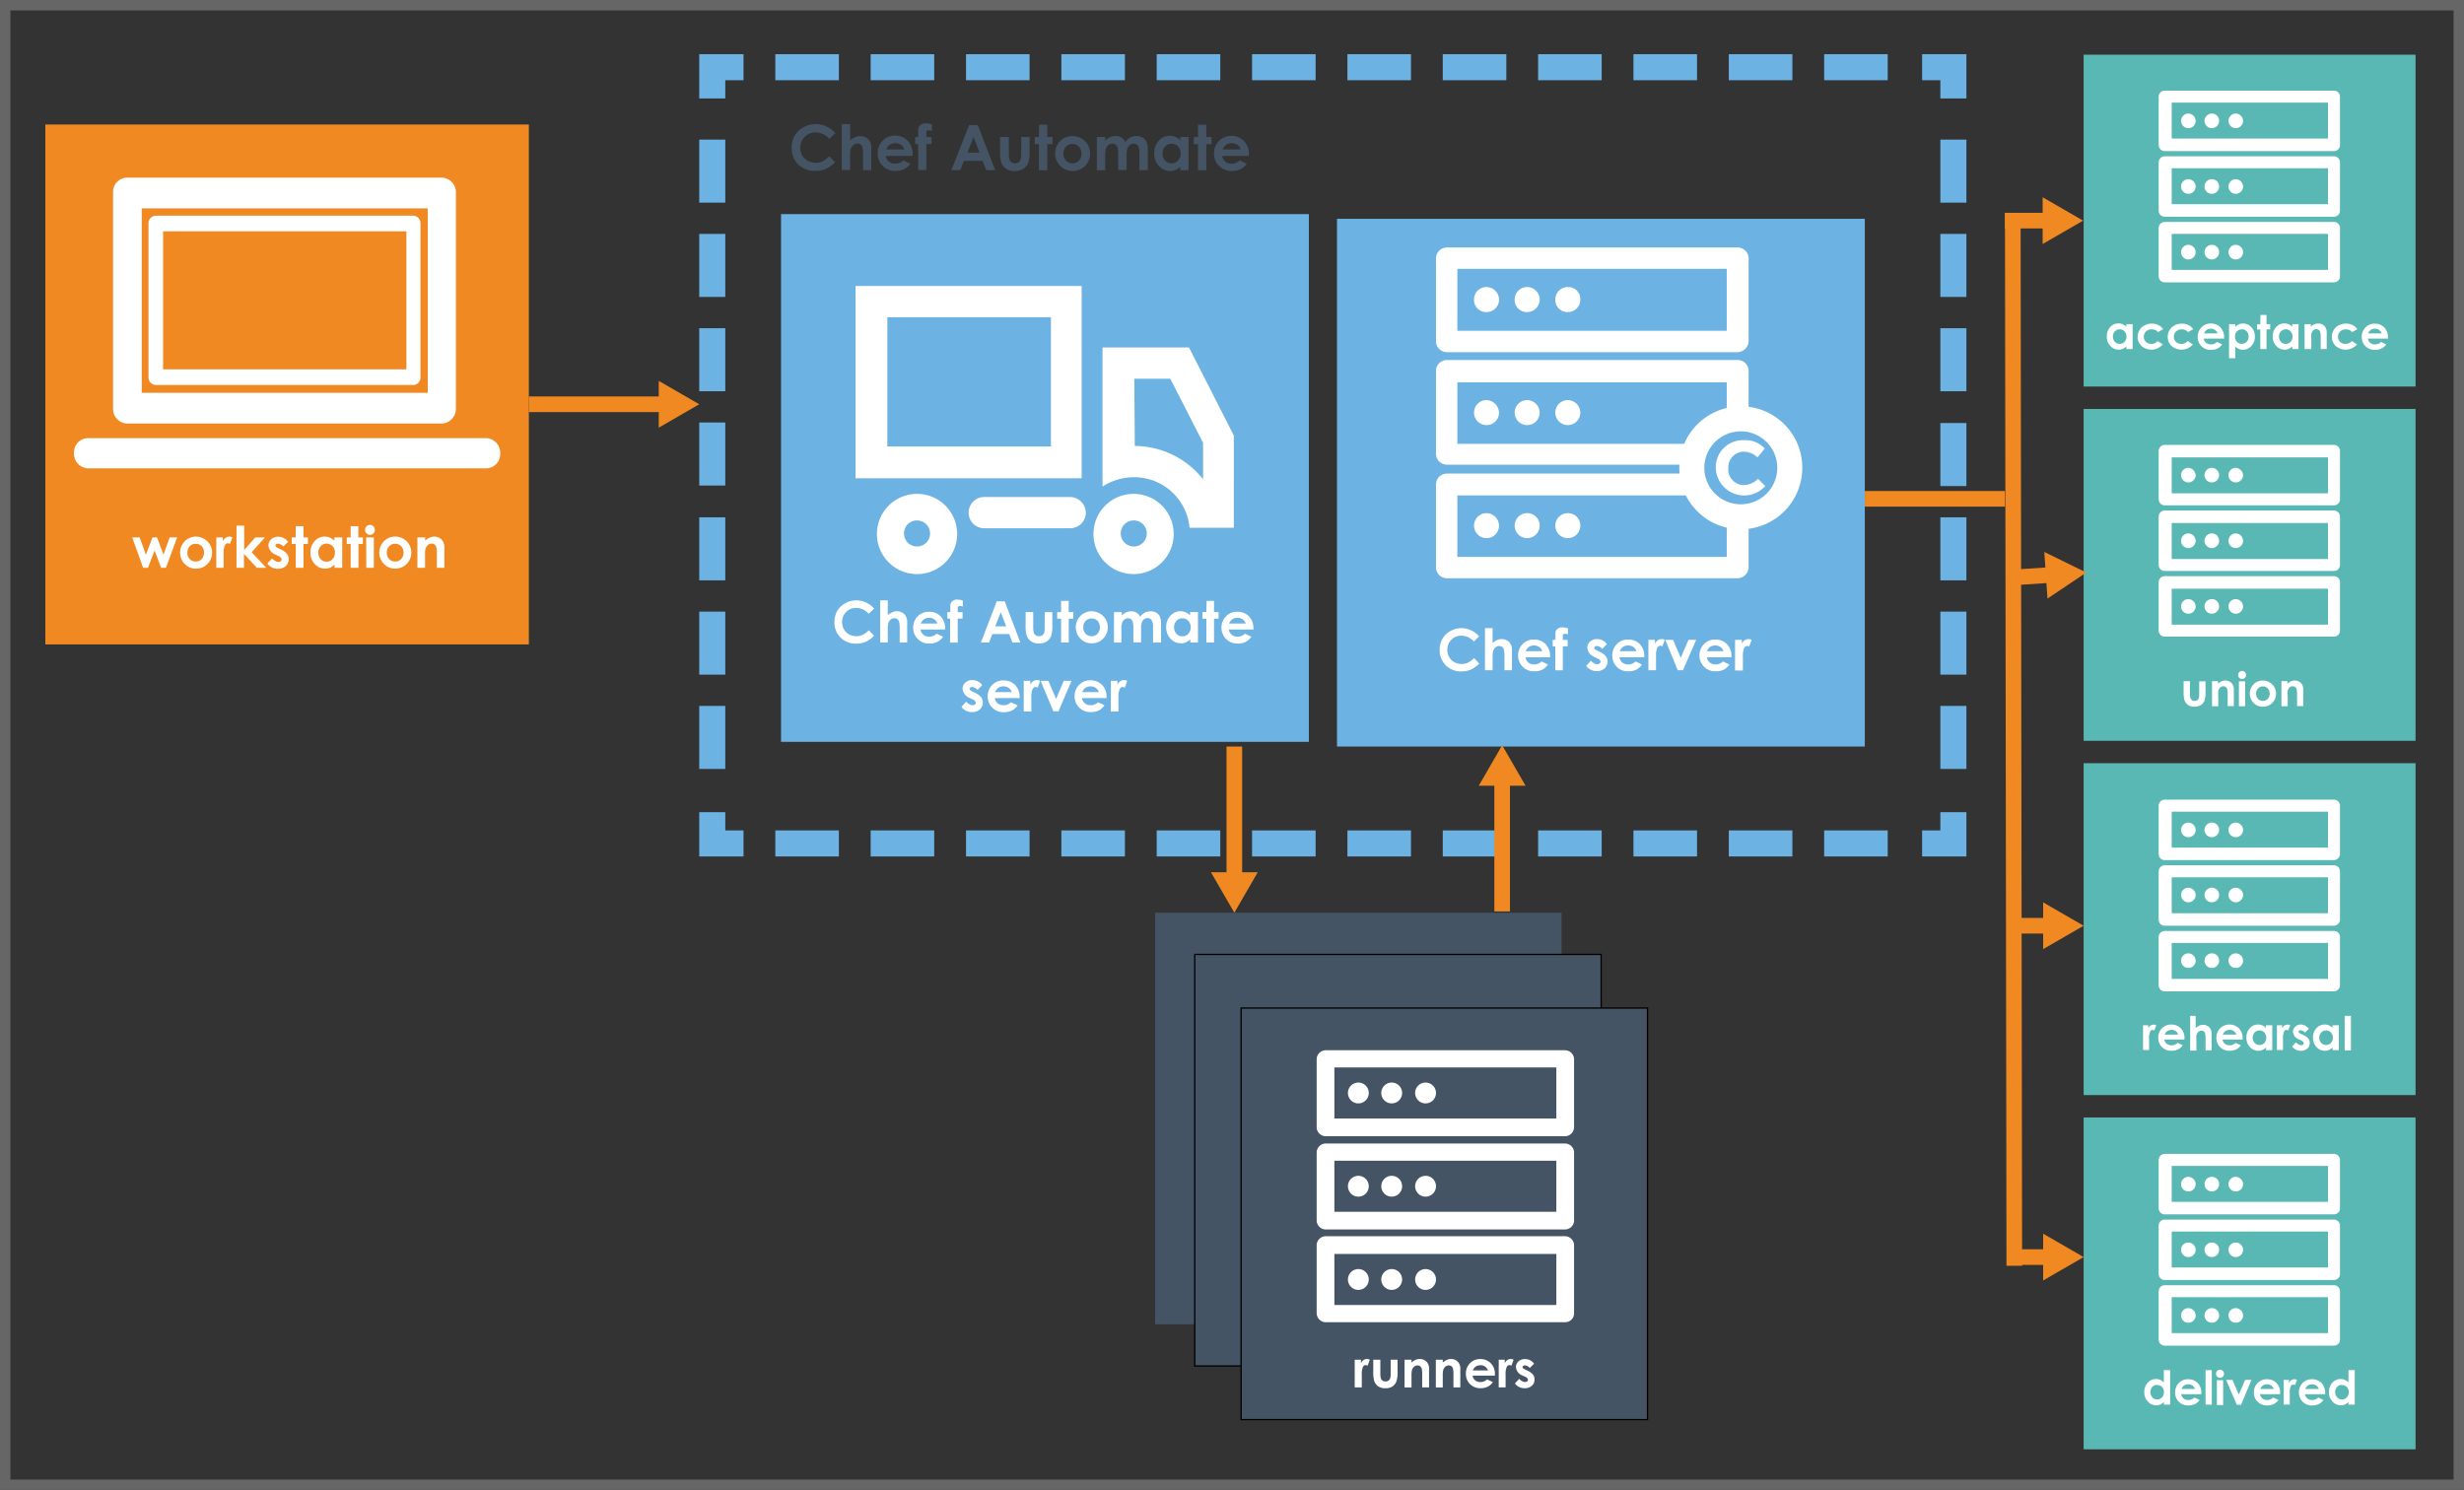 <svg id="Layer_1" data-name="Layer 1" xmlns="http://www.w3.org/2000/svg" viewBox="0 0 472.9 286"><rect x="0" y="0" width="472.9" height="286" fill="#333333" stroke="none"/><defs><style>.cls-1,.cls-2,.cls-7{fill:none;}.cls-2{stroke:#f08921;stroke-width:3px;}.cls-2,.cls-7,.cls-9{stroke-miterlimit:10;}.cls-3{fill:#f08921;}.cls-4{fill:#59b8b3;}.cls-5{fill:#fff;}.cls-6{fill:#6cb2e2;}.cls-7{stroke:#666;stroke-width:2px;}.cls-8,.cls-9{fill:#445464;}.cls-9{stroke:#000;stroke-width:0.25px;}</style></defs><title>automate-scenario-architecture</title><line class="cls-1" x1="236.9" y1="143.3" x2="236.9" y2="175.2"/><line class="cls-2" x1="236.9" y1="143.3" x2="236.9" y2="168.74"/><polygon class="cls-3" points="232.41 167.43 236.9 175.2 241.39 167.43 232.41 167.43"/><rect class="cls-4" x="399.9" y="214.5" width="63.7" height="63.7"/><path class="cls-5" d="M447.9,258.3H415.5a1.16,1.16,0,0,1-1.2-1.12s0-.05,0-.08v-9.2a1.16,1.16,0,0,1,1.12-1.2H447.9a1.16,1.16,0,0,1,1.2,1.12s0,.05,0,.08v9.2a1.16,1.16,0,0,1-1.12,1.2Zm-31.1-2.4h30V249h-30v6.9Z"/><path class="cls-5" d="M420,251.1a1.4,1.4,0,1,0,1.4,1.4h0a1.43,1.43,0,0,0-1.4-1.4Z"/><path class="cls-5" d="M424.5,251.1a1.4,1.4,0,1,0,1.4,1.4h0a1.37,1.37,0,0,0-1.34-1.4Z"/><path class="cls-5" d="M429.1,251.1a1.4,1.4,0,1,0,1.4,1.4h0a1.43,1.43,0,0,0-1.4-1.4Z"/><path class="cls-5" d="M447.9,245.7H415.5a1.16,1.16,0,0,1-1.2-1.12s0-.05,0-.08v-9.2a1.16,1.16,0,0,1,1.12-1.2H447.9a1.16,1.16,0,0,1,1.2,1.12s0,.05,0,.08v9.2a1.16,1.16,0,0,1-1.12,1.2Zm-31.1-2.4h30v-6.9h-30v6.9Z"/><path class="cls-5" d="M420,238.5a1.4,1.4,0,1,0,1.4,1.4h0a1.43,1.43,0,0,0-1.4-1.4Z"/><path class="cls-5" d="M424.5,238.5a1.4,1.4,0,1,0,1.4,1.4h0a1.37,1.37,0,0,0-1.34-1.4Z"/><path class="cls-5" d="M429.1,238.5a1.4,1.4,0,1,0,1.4,1.4h0a1.43,1.43,0,0,0-1.4-1.4Z"/><path class="cls-5" d="M447.9,233.1H415.5a1.16,1.16,0,0,1-1.2-1.12s0-.05,0-.08v-9.2a1.16,1.16,0,0,1,1.12-1.2H447.9a1.16,1.16,0,0,1,1.2,1.12s0,.05,0,.08v9.2a1.16,1.16,0,0,1-1.12,1.2Zm-31.1-2.4h30v-6.9h-30v6.9Z"/><path class="cls-5" d="M420,225.9a1.4,1.4,0,1,0,1.4,1.4h0a1.43,1.43,0,0,0-1.4-1.4Z"/><path class="cls-5" d="M424.5,225.9a1.4,1.4,0,1,0,1.4,1.4h0a1.37,1.37,0,0,0-1.34-1.4Z"/><path class="cls-5" d="M429.1,225.9a1.4,1.4,0,1,0,1.4,1.4h0a1.43,1.43,0,0,0-1.4-1.4Z"/><rect class="cls-4" x="399.9" y="146.5" width="63.7" height="63.7"/><path class="cls-5" d="M447.9,190.3H415.5a1.16,1.16,0,0,1-1.2-1.12s0-.05,0-.08v-9.2a1.16,1.16,0,0,1,1.12-1.2H447.9a1.16,1.16,0,0,1,1.2,1.12s0,.05,0,.08v9.2a1.22,1.22,0,0,1-1.2,1.2Zm-31.1-2.4h30V181h-30v6.9h0Z"/><path class="cls-5" d="M420,183a1.4,1.4,0,1,0,1.4,1.4h0A1.43,1.43,0,0,0,420,183Z"/><path class="cls-5" d="M424.5,183a1.4,1.4,0,1,0,1.4,1.4h0a1.37,1.37,0,0,0-1.34-1.4Z"/><path class="cls-5" d="M429.1,183a1.4,1.4,0,1,0,1.4,1.4h0a1.43,1.43,0,0,0-1.4-1.4Z"/><path class="cls-5" d="M447.9,177.7H415.5a1.16,1.16,0,0,1-1.2-1.12s0-.05,0-.08v-9.2a1.16,1.16,0,0,1,1.12-1.2H447.9a1.16,1.16,0,0,1,1.2,1.12s0,.05,0,.08v9.2a1.22,1.22,0,0,1-1.2,1.2Zm-31.1-2.4h30v-6.9h-30v6.9Z"/><path class="cls-5" d="M420,170.4a1.4,1.4,0,1,0,1.4,1.4h0a1.43,1.43,0,0,0-1.4-1.4Z"/><path class="cls-5" d="M424.5,170.4a1.4,1.4,0,1,0,1.4,1.4h0a1.37,1.37,0,0,0-1.34-1.4Z"/><path class="cls-5" d="M429.1,170.4a1.4,1.4,0,1,0,1.4,1.4h0a1.43,1.43,0,0,0-1.4-1.4Z"/><path class="cls-5" d="M447.9,165.1H415.5a1.16,1.16,0,0,1-1.2-1.12s0-.05,0-.08v-9.2a1.16,1.16,0,0,1,1.12-1.2H447.9a1.16,1.16,0,0,1,1.2,1.12s0,.05,0,.08v9.2a1.22,1.22,0,0,1-1.2,1.2Zm-31.1-2.4h30v-6.9h-30v6.9Z"/><path class="cls-5" d="M420,157.9a1.4,1.4,0,1,0,1.4,1.4h0a1.43,1.43,0,0,0-1.4-1.4Z"/><path class="cls-5" d="M424.5,157.9a1.4,1.4,0,1,0,1.4,1.4h0a1.37,1.37,0,0,0-1.34-1.4Z"/><path class="cls-5" d="M429.1,157.9a1.4,1.4,0,1,0,1.4,1.4h0a1.43,1.43,0,0,0-1.4-1.4Z"/><rect class="cls-4" x="399.9" y="78.5" width="63.7" height="63.7"/><path class="cls-5" d="M447.9,122.2H415.5a1.16,1.16,0,0,1-1.2-1.12s0-.05,0-.08v-9.2a1.16,1.16,0,0,1,1.12-1.2H447.9a1.16,1.16,0,0,1,1.2,1.12s0,.05,0,.08V121a1.16,1.16,0,0,1-1.12,1.2Zm-31.1-2.3h30V113h-30v6.9Z"/><path class="cls-5" d="M420,115a1.4,1.4,0,1,0,1.4,1.4h0A1.43,1.43,0,0,0,420,115Z"/><path class="cls-5" d="M424.5,115a1.4,1.4,0,1,0,1.4,1.4h0a1.37,1.37,0,0,0-1.34-1.4Z"/><path class="cls-5" d="M429.1,115a1.4,1.4,0,1,0,1.4,1.4h0a1.43,1.43,0,0,0-1.4-1.4Z"/><path class="cls-5" d="M447.9,109.6H415.5a1.16,1.16,0,0,1-1.2-1.12s0-.05,0-.08V99.2a1.16,1.16,0,0,1,1.12-1.2H447.9a1.16,1.16,0,0,1,1.2,1.12s0,.05,0,.08v9.2a1.16,1.16,0,0,1-1.12,1.2Zm-31.1-2.3h30v-6.9h-30v6.9Z"/><path class="cls-5" d="M420,102.4a1.4,1.4,0,1,0,1.4,1.4h0a1.43,1.43,0,0,0-1.4-1.4Z"/><path class="cls-5" d="M424.5,102.4a1.4,1.4,0,1,0,1.4,1.4h0a1.37,1.37,0,0,0-1.34-1.4Z"/><path class="cls-5" d="M429.1,102.4a1.4,1.4,0,1,0,1.4,1.4h0a1.43,1.43,0,0,0-1.4-1.4Z"/><path class="cls-5" d="M447.9,97H415.5a1.16,1.16,0,0,1-1.2-1.12s0-.05,0-.08V86.6a1.16,1.16,0,0,1,1.12-1.2H447.9a1.16,1.16,0,0,1,1.2,1.12s0,.05,0,.08v9.2A1.16,1.16,0,0,1,448,97Zm-31.1-2.3h30V87.8h-30v6.9Z"/><path class="cls-5" d="M420,89.8a1.4,1.4,0,1,0,1.4,1.4h0a1.51,1.51,0,0,0-1.4-1.4Z"/><path class="cls-5" d="M424.5,89.8a1.4,1.4,0,1,0,1.4,1.4h0a1.43,1.43,0,0,0-1.4-1.4Z"/><path class="cls-5" d="M429.1,89.8a1.4,1.4,0,1,0,1.4,1.4h0a1.51,1.51,0,0,0-1.4-1.4Z"/><rect class="cls-4" x="399.9" y="10.5" width="63.7" height="63.7"/><path class="cls-5" d="M447.9,54.2H415.5a1.16,1.16,0,0,1-1.2-1.12s0-.05,0-.08V43.8a1.16,1.16,0,0,1,1.12-1.2H447.9a1.16,1.16,0,0,1,1.2,1.12s0,.05,0,.08V53A1.16,1.16,0,0,1,448,54.2Zm-31.1-2.4h30V44.9h-30v6.9Z"/><path class="cls-5" d="M420,47a1.4,1.4,0,1,0,1.4,1.4h0A1.43,1.43,0,0,0,420,47Z"/><path class="cls-5" d="M424.5,47a1.4,1.4,0,1,0,1.4,1.4h0a1.37,1.37,0,0,0-1.34-1.4Z"/><path class="cls-5" d="M429.1,47a1.4,1.4,0,1,0,1.4,1.4h0a1.43,1.43,0,0,0-1.4-1.4Z"/><path class="cls-5" d="M447.9,41.6H415.5a1.16,1.16,0,0,1-1.2-1.12s0-.05,0-.08V31.2a1.16,1.16,0,0,1,1.12-1.2H447.9a1.16,1.16,0,0,1,1.2,1.12s0,.05,0,.08v9.2A1.16,1.16,0,0,1,448,41.6Zm-31.1-2.4h30V32.3h-30v6.9Z"/><path class="cls-5" d="M420,34.4a1.4,1.4,0,1,0,1.4,1.4h0a1.43,1.43,0,0,0-1.4-1.4Z"/><path class="cls-5" d="M424.5,34.4a1.4,1.4,0,1,0,1.4,1.4h0a1.37,1.37,0,0,0-1.34-1.4Z"/><path class="cls-5" d="M429.1,34.4a1.4,1.4,0,1,0,1.4,1.4h0a1.43,1.43,0,0,0-1.4-1.4Z"/><path class="cls-5" d="M447.9,29H415.5a1.16,1.16,0,0,1-1.2-1.12s0-.05,0-.08V18.6a1.16,1.16,0,0,1,1.12-1.2H447.9a1.16,1.16,0,0,1,1.2,1.12s0,.05,0,.08v9.2A1.16,1.16,0,0,1,448,29Zm-31.1-2.4h30V19.7h-30v6.9Z"/><path class="cls-5" d="M420,21.8a1.4,1.4,0,1,0,1.4,1.4h0a1.43,1.43,0,0,0-1.4-1.4Z"/><path class="cls-5" d="M424.5,21.8a1.4,1.4,0,1,0,1.4,1.4h0a1.37,1.37,0,0,0-1.34-1.4Z"/><path class="cls-5" d="M429.1,21.8a1.4,1.4,0,1,0,1.4,1.4h0a1.43,1.43,0,0,0-1.4-1.4Z"/><polygon class="cls-6" points="142.7 164.4 134.2 164.4 134.2 155.9 139.2 155.9 139.2 159.4 142.7 159.4 142.7 164.4"/><path class="cls-6" d="M139.2,147.6h-5V135.5h5Zm0-18.1h-5V117.4h5Zm0-18.1h-5V99.3h5v12.1Zm0-18.2h-5V81.1h5Zm0-18.1h-5V63h5Zm0-18.1h-5V44.9h5Zm0-18.1h-5V26.8h5Z"/><polygon class="cls-6" points="139.2 18.9 134.2 18.9 134.2 10.4 142.7 10.4 142.7 15.4 139.2 15.4 139.2 18.9"/><rect class="cls-6" x="313.5" y="159.4" width="12.2" height="5"/><rect class="cls-6" x="295.2" y="159.4" width="12.2" height="5"/><rect class="cls-6" x="276.9" y="159.4" width="12.2" height="5"/><rect class="cls-6" x="350.1" y="159.4" width="12.2" height="5"/><rect class="cls-6" x="331.8" y="159.4" width="12.2" height="5"/><rect class="cls-6" x="185.4" y="159.4" width="12.2" height="5"/><rect class="cls-6" x="240.3" y="159.4" width="12.2" height="5"/><rect class="cls-6" x="222" y="159.4" width="12.2" height="5"/><rect class="cls-6" x="203.7" y="159.4" width="12.2" height="5"/><rect class="cls-6" x="167.1" y="159.4" width="12.2" height="5"/><rect class="cls-6" x="148.8" y="159.4" width="12.2" height="5"/><rect class="cls-6" x="258.6" y="159.4" width="12.2" height="5"/><rect class="cls-6" x="185.4" y="10.4" width="12.2" height="5"/><rect class="cls-6" x="148.8" y="10.4" width="12.2" height="5"/><rect class="cls-6" x="331.8" y="10.4" width="12.2" height="5"/><rect class="cls-6" x="167.1" y="10.4" width="12.2" height="5"/><rect class="cls-6" x="313.5" y="10.4" width="12.2" height="5"/><rect class="cls-6" x="295.2" y="10.4" width="12.2" height="5"/><rect class="cls-6" x="258.6" y="10.4" width="12.2" height="5"/><rect class="cls-6" x="240.3" y="10.4" width="12.2" height="5"/><rect class="cls-6" x="203.7" y="10.4" width="12.2" height="5"/><rect class="cls-6" x="222" y="10.4" width="12.2" height="5"/><rect class="cls-6" x="276.9" y="10.4" width="12.2" height="5"/><rect class="cls-6" x="350.1" y="10.4" width="12.2" height="5"/><polygon class="cls-6" points="372.4 159.4 368.9 159.4 368.9 164.4 377.4 164.4 377.4 155.9 372.4 155.9 372.4 159.4"/><polygon class="cls-6" points="368.9 10.4 368.9 15.4 372.4 15.4 372.4 18.9 377.4 18.9 377.4 10.4 368.9 10.4"/><rect class="cls-6" x="372.4" y="117.4" width="5" height="12.1"/><rect class="cls-6" x="372.4" y="135.5" width="5" height="12.1"/><rect class="cls-6" x="372.4" y="99.3" width="5" height="12.1"/><rect class="cls-6" x="372.4" y="26.8" width="5" height="12.1"/><rect class="cls-6" x="372.4" y="44.9" width="5" height="12.1"/><rect class="cls-6" x="372.4" y="81.2" width="5" height="12.1"/><rect class="cls-6" x="372.4" y="63" width="5" height="12.1"/><line class="cls-1" x1="384.8" y1="42.35" x2="399.8" y2="42.35"/><line class="cls-2" x1="384.8" y1="42.35" x2="393.34" y2="42.35"/><polygon class="cls-3" points="392.03 46.84 399.8 42.35 392.03 37.86 392.03 46.84"/><line class="cls-1" x1="387.09" y1="110.8" x2="400.41" y2="109.9"/><line class="cls-2" x1="387.09" y1="110.8" x2="393.96" y2="110.34"/><polygon class="cls-3" points="392.96 114.9 400.41 109.9 392.35 105.95 392.96 114.9"/><line class="cls-1" x1="386.59" y1="177.7" x2="399.9" y2="177.7"/><line class="cls-2" x1="386.59" y1="177.7" x2="393.44" y2="177.7"/><polygon class="cls-3" points="392.13 182.19 399.9 177.7 392.13 173.21 392.13 182.19"/><line class="cls-1" x1="386.59" y1="241.3" x2="399.9" y2="241.3"/><line class="cls-2" x1="386.59" y1="241.3" x2="393.44" y2="241.3"/><polygon class="cls-3" points="392.13 245.79 399.9 241.3 392.13 236.81 392.13 245.79"/><rect class="cls-7" x="1" y="1" width="470.9" height="284"/><rect class="cls-8" x="221.7" y="175.2" width="78" height="79"/><rect class="cls-9" x="229.3" y="183.2" width="78" height="79"/><rect class="cls-3" x="8.7" y="23.9" width="92.8" height="99.8"/><path class="cls-5" d="M84.8,81.3H24.4a2.8,2.8,0,0,1-2.7-2.9h0V37a2.74,2.74,0,0,1,2.58-2.9H84.8A2.8,2.8,0,0,1,87.5,37h0V78.3a2.83,2.83,0,0,1-2.65,3ZM27.2,75.4H82.1V40H27.2V75.4Z"/><path class="cls-5" d="M79.4,73.9H29.9a1.45,1.45,0,0,1-1.4-1.5h0V42.9a1.45,1.45,0,0,1,1.4-1.5H79.3a1.45,1.45,0,0,1,1.4,1.5h0V72.5a1.42,1.42,0,0,1-1.3,1.4h0Zm-48.1-3H78V44.4H31.3V70.9Z"/><path class="cls-5" d="M93.3,89.9H16.9A2.8,2.8,0,0,1,14.2,87h0a2.74,2.74,0,0,1,2.58-2.9H93.3A2.8,2.8,0,0,1,96,87h0a2.74,2.74,0,0,1-2.58,2.9Z"/><rect class="cls-6" x="256.6" y="42" width="101.3" height="101.3"/><path class="cls-5" d="M333.5,111H277.7a2.11,2.11,0,0,1-2.1-2.1V93a2.11,2.11,0,0,1,2.1-2.1h55.8a2.11,2.11,0,0,1,2.1,2.1v15.9a2.18,2.18,0,0,1-2.1,2.1h0Zm-53.8-4.1h51.7V95.1H279.7v11.8h0Z"/><path class="cls-5" d="M285.3,98.5a2.4,2.4,0,1,0,2.4,2.4h0a2.43,2.43,0,0,0-2.4-2.4Z"/><path class="cls-5" d="M293.1,98.5a2.4,2.4,0,1,0,2.4,2.4h0a2.37,2.37,0,0,0-2.34-2.4Z"/><path class="cls-5" d="M300.9,98.5a2.4,2.4,0,1,0,2.4,2.4h0A2.37,2.37,0,0,0,301,98.5Z"/><path class="cls-5" d="M333.5,89.2H277.7a2.11,2.11,0,0,1-2.1-2.1V71.2a2.11,2.11,0,0,1,2.1-2.1h55.8a2.11,2.11,0,0,1,2.1,2.1V87.1a2,2,0,0,1-1.89,2.1h-.21Zm-53.8-4h51.7V73.4H279.7V85.2h0Z"/><path class="cls-5" d="M285.3,76.8a2.4,2.4,0,1,0,2.4,2.4h0a2.5,2.5,0,0,0-2.4-2.4Z"/><path class="cls-5" d="M293.1,76.8a2.4,2.4,0,1,0,2.4,2.4h0a2.43,2.43,0,0,0-2.4-2.4Z"/><path class="cls-5" d="M300.9,76.8a2.4,2.4,0,1,0,2.4,2.4h0a2.43,2.43,0,0,0-2.4-2.4Z"/><path class="cls-5" d="M333.5,67.6H277.7a2.11,2.11,0,0,1-2.1-2.1V49.6a2.11,2.11,0,0,1,2.1-2.1h55.8a2.11,2.11,0,0,1,2.1,2.1V65.5a2.18,2.18,0,0,1-2.1,2.1h0Zm-53.8-4.1h51.7V51.6H279.7V63.5h0Z"/><path class="cls-5" d="M285.3,55.1a2.37,2.37,0,0,0-2.4,2.34s0,0,0,.06a2.31,2.31,0,0,0,2.22,2.4h.18a2.37,2.37,0,0,0,2.4-2.34s0,0,0-.06a2.43,2.43,0,0,0-2.4-2.4Z"/><path class="cls-5" d="M293.1,55.1a2.37,2.37,0,0,0-2.4,2.34s0,0,0,.06a2.31,2.31,0,0,0,2.22,2.4h.18a2.4,2.4,0,0,0,0-4.8Z"/><path class="cls-5" d="M300.9,55.1a2.37,2.37,0,0,0-2.4,2.34s0,0,0,.06a2.31,2.31,0,0,0,2.22,2.4h.18a2.37,2.37,0,0,0,2.4-2.34s0,0,0-.06a2.31,2.31,0,0,0-2.22-2.4Z"/><path class="cls-6" d="M334.1,99.2a9.4,9.4,0,1,1,9.4-9.4h0a9.39,9.39,0,0,1-9.38,9.4Z"/><path class="cls-5" d="M334.1,82.8a7,7,0,1,1-7,7,7,7,0,0,1,7-7m0-4.8a11.8,11.8,0,1,0,11.8,11.8h0A11.76,11.76,0,0,0,334.18,78Z"/><path class="cls-5" d="M329.3,89.8h0a5.18,5.18,0,0,1,5.05-5.3h.35a5,5,0,0,1,4,1.6l-1.4,1.7a3.81,3.81,0,0,0-2.6-1.1,3,3,0,0,0-3,3q0,.1,0,.21h0a3,3,0,0,0,2.79,3.19h.21a3.78,3.78,0,0,0,2.7-1.2l1.4,1.4a5.45,5.45,0,0,1-9.5-3.5Z"/><rect class="cls-6" x="149.9" y="41.1" width="101.3" height="101.3"/><path class="cls-5" d="M170.3,60.9h31.4V85.7H170.3V60.9m-6.1-6V91.8h43.4V54.9Z"/><path class="cls-5" d="M188.9,101.4h16.5a3,3,0,0,0,3-3,3.08,3.08,0,0,0-3-3H188.9a3,3,0,0,0,0,6Z"/><path class="cls-5" d="M176,99.9a2.5,2.5,0,1,1-2.5,2.5h0A2.48,2.48,0,0,1,176,99.9h0m0-5.1a7.7,7.7,0,0,0,0,15.4h0a7.7,7.7,0,0,0,0-15.4Z"/><path class="cls-5" d="M217.7,72.7h6.9L230.9,85v7a16.84,16.84,0,0,0-13.1-6.4l-.1-12.9m-6.1-6V93.4a11.15,11.15,0,0,1,6-1.8,10.68,10.68,0,0,1,10.7,9.7h8.5V83.6l-8.6-16.9H211.6Z"/><path class="cls-5" d="M217.6,99.9a2.5,2.5,0,1,1-2.5,2.5h0a2.48,2.48,0,0,1,2.46-2.5h0m0-5.1a7.7,7.7,0,1,0,7.7,7.7,7.7,7.7,0,0,0-7.7-7.7Z"/><rect class="cls-9" x="238.2" y="193.5" width="78" height="79"/><path class="cls-5" d="M300.4,253.8h-46a1.75,1.75,0,0,1-1.7-1.7V239a1.75,1.75,0,0,1,1.7-1.7h46a1.75,1.75,0,0,1,1.7,1.7v13.1a1.69,1.69,0,0,1-1.68,1.7h0Zm-44.3-3.3h42.6v-9.8H256.1v9.8h0Z"/><path class="cls-5" d="M260.7,243.6a2,2,0,1,0,2,2,2,2,0,0,0-2-2Z"/><path class="cls-5" d="M267.1,243.6a2,2,0,1,0,2,2,2,2,0,0,0-2-2Z"/><path class="cls-5" d="M273.6,243.6a2,2,0,1,0,2,2,2,2,0,0,0-2-2Z"/><path class="cls-5" d="M300.4,236h-46a1.75,1.75,0,0,1-1.7-1.7V221.2a1.75,1.75,0,0,1,1.7-1.7h46a1.75,1.75,0,0,1,1.7,1.7v13.1a1.75,1.75,0,0,1-1.7,1.7Zm-44.3-3.4h42.6v-9.8H256.1v9.8h0Z"/><path class="cls-5" d="M260.7,225.7a2,2,0,1,0,2,2,2,2,0,0,0-2-2Z"/><path class="cls-5" d="M267.1,225.7a2,2,0,1,0,2,2,2,2,0,0,0-2-2Z"/><path class="cls-5" d="M273.6,225.7a2,2,0,1,0,2,2,2,2,0,0,0-2-2Z"/><path class="cls-5" d="M300.4,218.1h-46a1.75,1.75,0,0,1-1.7-1.7V203.3a1.75,1.75,0,0,1,1.7-1.7h46a1.75,1.75,0,0,1,1.7,1.7v13.1a1.75,1.75,0,0,1-1.7,1.7Zm-44.3-3.4h42.6v-9.8H256.1v9.8h0Z"/><path class="cls-5" d="M260.7,207.8a2,2,0,1,0,2,2,2,2,0,0,0-2-2Z"/><path class="cls-5" d="M267.1,207.8a2,2,0,1,0,2,2,2,2,0,0,0-2-2Z"/><path class="cls-5" d="M273.6,207.8a2,2,0,1,0,2,2,2,2,0,0,0-2-2Z"/><path class="cls-5" d="M25.37,103.16h1.44L28,106.48l1.26-3.32h.88l1.24,3.29,1.18-3.29H34L31.85,109h-.93l-1.25-3.33L28.39,109h-.91Z"/><path class="cls-5" d="M37.56,103a3.09,3.09,0,0,1,1.56.41,3,3,0,0,1,1.59,2.66,3.06,3.06,0,0,1-.41,1.55,3,3,0,0,1-1.12,1.13,3.09,3.09,0,0,1-1.56.41,2.91,2.91,0,0,1-2.15-.89,3.1,3.1,0,0,1,0-4.38l.08-.08A2.93,2.93,0,0,1,37.56,103Zm0,1.38a1.51,1.51,0,0,0-1.14.47,1.69,1.69,0,0,0-.45,1.22,1.72,1.72,0,0,0,.45,1.24,1.5,1.5,0,0,0,1.14.47,1.52,1.52,0,0,0,1.15-.48,1.88,1.88,0,0,0,0-2.45,1.52,1.52,0,0,0-1.13-.46Z"/><path class="cls-5" d="M41.51,103.16h1.26v.74a1.57,1.57,0,0,1,.54-.66A1.31,1.31,0,0,1,44,103a1.37,1.37,0,0,1,.6.15l-.46,1.26a1,1,0,0,0-.42-.13.67.67,0,0,0-.57.42,3.84,3.84,0,0,0-.23,1.64V109H41.51Z"/><path class="cls-5" d="M45.39,100.9h1.47v4.67L49,103.16h1.84L48.3,106l2.82,3H49.3l-2.48-2.69V109H45.39Z"/><path class="cls-5" d="M55.3,104l-.91.91a1.54,1.54,0,0,0-1-.55.63.63,0,0,0-.39.11.31.31,0,0,0-.14.26.32.32,0,0,0,.09.22,1.63,1.63,0,0,0,.44.27l.54.27a3.18,3.18,0,0,1,1.17.85,1.78,1.78,0,0,1-.26,2.32,2.19,2.19,0,0,1-1.53.52,2.44,2.44,0,0,1-2-1l.9-1a2.06,2.06,0,0,0,.6.49,1.33,1.33,0,0,0,.61.19.74.74,0,0,0,.47-.14.4.4,0,0,0,.18-.32.91.91,0,0,0-.64-.66l-.49-.25a2.09,2.09,0,0,1-1.42-1.79,1.55,1.55,0,0,1,.53-1.18,1.94,1.94,0,0,1,1.37-.49A2.37,2.37,0,0,1,55.3,104Z"/><path class="cls-5" d="M56.77,101h1.47v2.15h.87v1.26h-.87V109H56.77v-4.58H56v-1.26h.75Z"/><path class="cls-5" d="M64.21,103.16h1.47V109H64.21v-.62a2.89,2.89,0,0,1-.86.59,2.41,2.41,0,0,1-.94.18,2.6,2.6,0,0,1-2-.88,3.06,3.06,0,0,1-.83-2.18,3.14,3.14,0,0,1,.8-2.22,2.55,2.55,0,0,1,1.94-.87,2.46,2.46,0,0,1,1,.2,2.69,2.69,0,0,1,.85.6v-.64Zm-1.54,1.2a1.48,1.48,0,0,0-1.13.48,1.92,1.92,0,0,0,0,2.48,1.48,1.48,0,0,0,1.13.49,1.51,1.51,0,0,0,1.15-.48,1.76,1.76,0,0,0,.46-1.26,1.71,1.71,0,0,0-.46-1.24,1.53,1.53,0,0,0-1.16-.47Z"/><path class="cls-5" d="M67.3,101h1.47v2.15h.87v1.26H68.8V109H67.3v-4.58h-.75v-1.26h.75Z"/><path class="cls-5" d="M71,100.75a.9.9,0,0,1,.66.28.93.93,0,0,1,.28.68.92.92,0,0,1-.27.67.89.89,0,0,1-.65.28.9.9,0,0,1-.67-.28.94.94,0,0,1-.28-.68.93.93,0,0,1,.91-.95Zm-.72,2.41h1.47V109H70.3Z"/><path class="cls-5" d="M75.83,103a3.09,3.09,0,0,1,1.56.41,3,3,0,0,1,1.55,2.65,3.06,3.06,0,0,1-.41,1.55,3,3,0,0,1-1.12,1.13,3.09,3.09,0,0,1-1.56.41,2.91,2.91,0,0,1-2.15-.89,3.1,3.1,0,0,1,0-4.38l.08-.08A2.93,2.93,0,0,1,75.83,103Zm0,1.38a1.51,1.51,0,0,0-1.14.47,1.69,1.69,0,0,0-.45,1.22,1.72,1.72,0,0,0,.45,1.24,1.5,1.5,0,0,0,1.14.47A1.52,1.52,0,0,0,77,107.3a1.88,1.88,0,0,0,0-2.45,1.52,1.52,0,0,0-1.12-.46Z"/><path class="cls-5" d="M80.13,103.16H81.6v.6a3.54,3.54,0,0,1,.9-.58,2.19,2.19,0,0,1,.8-.18,2,2,0,0,1,1.48.61,2.08,2.08,0,0,1,.51,1.53V109H83.84v-2.56a6.47,6.47,0,0,0-.09-1.39,1,1,0,0,0-.33-.52.91.91,0,0,0-.58-.18,1.08,1.08,0,0,0-.76.3,1.59,1.59,0,0,0-.44.82,6.63,6.63,0,0,0-.06,1.19V109H80.11v-5.84Z"/><path class="cls-5" d="M167.77,116.82l-1.05,1a3.26,3.26,0,0,0-2.42-1.13,2.65,2.65,0,0,0-2.68,2.62s0,0,0,.06a2.82,2.82,0,0,0,.34,1.4,2.46,2.46,0,0,0,1,1,2.81,2.81,0,0,0,1.4.35,2.86,2.86,0,0,0,1.2-.25,4.26,4.26,0,0,0,1.19-.89l1,1.06a5.59,5.59,0,0,1-1.65,1.18,4.51,4.51,0,0,1-1.78.33,4.09,4.09,0,0,1-3-1.17,4,4,0,0,1-1.17-3,4.1,4.1,0,0,1,.53-2.1,4,4,0,0,1,1.53-1.48,4.32,4.32,0,0,1,2.15-.56A4.56,4.56,0,0,1,167.77,116.82Z"/><path class="cls-5" d="M168.93,115.23h1.46v2.85a3.33,3.33,0,0,1,.86-.56,2.22,2.22,0,0,1,.88-.19,2,2,0,0,1,1.47.6,2.1,2.1,0,0,1,.51,1.53v3.86h-1.44v-2.56a6.33,6.33,0,0,0-.1-1.37,1,1,0,0,0-.33-.54.94.94,0,0,0-.58-.18,1.09,1.09,0,0,0-.77.3,1.56,1.56,0,0,0-.44.8,6.68,6.68,0,0,0-.06,1.2v2.35h-1.46v-8.1Z"/><path class="cls-5" d="M181.38,120.84h-4.71a1.56,1.56,0,0,0,.55,1,1.71,1.71,0,0,0,1.13.37,2,2,0,0,0,1.41-.57l1.24.58a2.91,2.91,0,0,1-1.11,1,3.45,3.45,0,0,1-1.53.31,3,3,0,0,1-3.1-3,3.05,3.05,0,0,1,.86-2.22,2.9,2.9,0,0,1,2.16-.88,3,3,0,0,1,2.25.88,3.19,3.19,0,0,1,.86,2.33v.24Zm-1.47-1.15a1.47,1.47,0,0,0-.57-.79,1.66,1.66,0,0,0-1-.31,1.76,1.76,0,0,0-1.08.34,1.92,1.92,0,0,0-.54.76h3.19Z"/><path class="cls-5" d="M181.87,117.49h.52v-1.36a1.12,1.12,0,0,1,.41-.76,1.51,1.51,0,0,1,1-.28,3.08,3.08,0,0,1,1,.21v1.12a2,2,0,0,0-.52-.09.55.55,0,0,0-.38.11.47.47,0,0,0-.09.33v.73h.93v1.24h-.93v4.6h-1.47v-4.6h-.52V117.5Z"/><path class="cls-5" d="M191.3,115.43h1.53l3,7.9H194.3l-.62-1.63h-3.22l-.64,1.63h-1.56Zm.77,2.09L191,120.23h2.11Z"/><path class="cls-5" d="M196.85,117.49h1.45v2.81a3.89,3.89,0,0,0,.11,1.14,1,1,0,0,0,1,.68,1.08,1.08,0,0,0,.62-.17,1,1,0,0,0,.38-.51,3.93,3.93,0,0,0,.09-1.08V117.5h1.47V120a6.07,6.07,0,0,1-.24,2.09,2.28,2.28,0,0,1-.87,1.06,2.67,2.67,0,0,1-1.46.37,2.59,2.59,0,0,1-1.55-.43,2.27,2.27,0,0,1-.84-1.2,7.26,7.26,0,0,1-.17-1.93v-2.43Z"/><path class="cls-5" d="M203.64,115.34h1.47v2.15H206v1.26h-.88v4.58h-1.47v-4.58h-.75v-1.26h.75v-2.15Z"/><path class="cls-5" d="M209.5,117.34a3.09,3.09,0,0,1,1.56.41,3,3,0,0,1,1.55,2.65,3.06,3.06,0,0,1-.41,1.55,3,3,0,0,1-1.12,1.13,3.09,3.09,0,0,1-1.56.41,2.91,2.91,0,0,1-2.15-.89,3.1,3.1,0,0,1,0-4.38l.08-.08A2.93,2.93,0,0,1,209.5,117.34Zm0,1.38a1.51,1.51,0,0,0-1.14.47,1.69,1.69,0,0,0-.45,1.22,1.72,1.72,0,0,0,.45,1.24,1.5,1.5,0,0,0,1.14.47,1.52,1.52,0,0,0,1.15-.48,1.88,1.88,0,0,0,0-2.45,1.52,1.52,0,0,0-1.13-.47Z"/><path class="cls-5" d="M213.79,117.49h1.51v.67a2.49,2.49,0,0,1,.84-.62,2.44,2.44,0,0,1,1-.2,1.87,1.87,0,0,1,1,.27,1.94,1.94,0,0,1,.71.78,2.31,2.31,0,0,1,2-1.05,2.06,2.06,0,0,1,1.1.29,1.68,1.68,0,0,1,.68.76,4,4,0,0,1,.21,1.52v3.43H221.3v-3A2.54,2.54,0,0,0,221,119a.85.85,0,0,0-.74-.35,1.12,1.12,0,0,0-.67.21,1.27,1.27,0,0,0-.44.59,3.69,3.69,0,0,0-.15,1.22v2.64h-1.48v-2.8a4,4,0,0,0-.12-1.14,1,1,0,0,0-.35-.52.92.92,0,0,0-.56-.17,1.1,1.1,0,0,0-.67.22,1.29,1.29,0,0,0-.45.61,3.77,3.77,0,0,0-.15,1.24v2.6H213.8V117.5Z"/><path class="cls-5" d="M228.45,117.49h1.47v5.84h-1.47v-.62a2.89,2.89,0,0,1-.86.59,2.41,2.41,0,0,1-.94.18,2.6,2.6,0,0,1-2-.88,3.06,3.06,0,0,1-.83-2.18,3.14,3.14,0,0,1,.8-2.22,2.55,2.55,0,0,1,1.94-.87,2.46,2.46,0,0,1,1,.2,2.69,2.69,0,0,1,.85.6v-.64Zm-1.54,1.2a1.48,1.48,0,0,0-1.13.48,1.92,1.92,0,0,0,0,2.48,1.48,1.48,0,0,0,1.13.49,1.51,1.51,0,0,0,1.15-.48,1.76,1.76,0,0,0,.46-1.26,1.71,1.71,0,0,0-.46-1.24A1.53,1.53,0,0,0,226.91,118.69Z"/><path class="cls-5" d="M231.58,115.34H233v2.15h.87v1.26H233v4.58h-1.47v-4.58h-.75v-1.26h.75Z"/><path class="cls-5" d="M240.55,120.84h-4.71a1.56,1.56,0,0,0,.55,1,1.71,1.71,0,0,0,1.13.37,2,2,0,0,0,1.41-.57l1.24.58a2.91,2.91,0,0,1-1.11,1,3.45,3.45,0,0,1-1.53.31,3,3,0,0,1-3.1-3,3.05,3.05,0,0,1,.86-2.22,2.9,2.9,0,0,1,2.16-.88,3,3,0,0,1,2.25.88,3.19,3.19,0,0,1,.86,2.33v.24Zm-1.47-1.15a1.47,1.47,0,0,0-.57-.79,1.66,1.66,0,0,0-1-.31,1.76,1.76,0,0,0-1.08.34,1.92,1.92,0,0,0-.54.76h3.19Z"/><path class="cls-5" d="M188.52,131.51l-.91.91a1.54,1.54,0,0,0-1-.55.63.63,0,0,0-.39.11.31.31,0,0,0-.14.26.32.32,0,0,0,.09.22,1.63,1.63,0,0,0,.44.27l.54.27a3.18,3.18,0,0,1,1.17.85,1.78,1.78,0,0,1-.26,2.32,2.19,2.19,0,0,1-1.53.52,2.44,2.44,0,0,1-2-1l.9-1a2.06,2.06,0,0,0,.6.49,1.33,1.33,0,0,0,.61.19.74.74,0,0,0,.47-.14.4.4,0,0,0,.18-.32.91.91,0,0,0-.64-.66l-.49-.25a2.09,2.09,0,0,1-1.42-1.79,1.55,1.55,0,0,1,.53-1.18,1.94,1.94,0,0,1,1.37-.49A2.37,2.37,0,0,1,188.52,131.51Z"/><path class="cls-5" d="M195.64,134h-4.71a1.56,1.56,0,0,0,.55,1,1.71,1.71,0,0,0,1.13.37,2,2,0,0,0,1.41-.57l1.28.6a2.91,2.91,0,0,1-1.11,1,3.45,3.45,0,0,1-1.53.31,3,3,0,0,1-3.1-3,3.05,3.05,0,0,1,.86-2.22,2.9,2.9,0,0,1,2.16-.88,3,3,0,0,1,2.25.88,3.19,3.19,0,0,1,.86,2.33V134Zm-1.47-1.15a1.47,1.47,0,0,0-.57-.79,1.66,1.66,0,0,0-1-.31,1.76,1.76,0,0,0-1.08.34,1.92,1.92,0,0,0-.54.76h3.19Z"/><path class="cls-5" d="M196.48,130.69h1.26v.74a1.57,1.57,0,0,1,.54-.66,1.31,1.31,0,0,1,.74-.23,1.37,1.37,0,0,1,.6.15l-.46,1.31a1,1,0,0,0-.42-.13.67.67,0,0,0-.57.42,3.84,3.84,0,0,0-.23,1.64v2.65h-1.46v-5.89Z"/><path class="cls-5" d="M199.72,130.69h1.49l1.48,3.45,1.47-3.45h1.49l-2.49,5.84h-1Z"/><path class="cls-5" d="M212.36,134h-4.71a1.56,1.56,0,0,0,.55,1,1.71,1.71,0,0,0,1.13.37,2,2,0,0,0,1.41-.57l1.24.58a2.91,2.91,0,0,1-1.11,1,3.45,3.45,0,0,1-1.53.31,3,3,0,0,1-3.1-3,3.05,3.05,0,0,1,.86-2.22,2.9,2.9,0,0,1,2.16-.88,3,3,0,0,1,2.25.88,3.19,3.19,0,0,1,.86,2.33V134Zm-1.47-1.15a1.47,1.47,0,0,0-.57-.79,1.66,1.66,0,0,0-1-.31,1.76,1.76,0,0,0-1.08.34,1.92,1.92,0,0,0-.54.76h3.19Z"/><path class="cls-5" d="M213.2,130.69h1.26v.74a1.57,1.57,0,0,1,.54-.66,1.31,1.31,0,0,1,.74-.23,1.37,1.37,0,0,1,.6.15l-.46,1.31a1,1,0,0,0-.42-.13.67.67,0,0,0-.57.42,3.84,3.84,0,0,0-.23,1.64v2.65H213.2v-5.89Z"/><path class="cls-5" d="M283.88,122.15l-1,1a3.26,3.26,0,0,0-2.42-1.13,2.65,2.65,0,0,0-2.68,2.62s0,0,0,.06a2.83,2.83,0,0,0,.34,1.4,2.46,2.46,0,0,0,1,1,2.82,2.82,0,0,0,1.4.35,2.86,2.86,0,0,0,1.2-.25,4.25,4.25,0,0,0,1.19-.89l1,1.06a5.58,5.58,0,0,1-1.65,1.18,4.5,4.5,0,0,1-1.78.33,4.09,4.09,0,0,1-3-1.17,4,4,0,0,1-1.17-3,4.1,4.1,0,0,1,.53-2.1,4,4,0,0,1,1.53-1.48,4.32,4.32,0,0,1,2.15-.56A4.56,4.56,0,0,1,283.88,122.15Z"/><path class="cls-5" d="M285,120.57h1.46v2.85a3.32,3.32,0,0,1,.86-.56,2.22,2.22,0,0,1,.88-.19,2,2,0,0,1,1.47.6,2.1,2.1,0,0,1,.51,1.53v3.86h-1.44V126.1a6.33,6.33,0,0,0-.1-1.37,1,1,0,0,0-.33-.54.94.94,0,0,0-.58-.18,1.09,1.09,0,0,0-.76.3,1.55,1.55,0,0,0-.44.8,6.68,6.68,0,0,0-.06,1.2v2.35H285v-8.1Z"/><path class="cls-5" d="M297.49,126.17h-4.71a1.56,1.56,0,0,0,.54,1,1.71,1.71,0,0,0,1.13.37,2,2,0,0,0,1.41-.57l1.24.58a2.91,2.91,0,0,1-1.11,1,3.45,3.45,0,0,1-1.53.31,3,3,0,0,1-3.1-3,3.05,3.05,0,0,1,.86-2.22,2.9,2.9,0,0,1,2.16-.88,3,3,0,0,1,2.25.88,3.19,3.19,0,0,1,.87,2.33v.24ZM296,125a1.47,1.47,0,0,0-.57-.79,1.66,1.66,0,0,0-1-.31,1.76,1.76,0,0,0-1.08.34,1.92,1.92,0,0,0-.54.76H296Z"/><path class="cls-5" d="M298,122.82h.52v-1.36a1.12,1.12,0,0,1,.41-.76,1.51,1.51,0,0,1,1-.28,3.08,3.08,0,0,1,1,.21v1.12a2,2,0,0,0-.52-.09.55.55,0,0,0-.38.11.47.47,0,0,0-.09.33v.73h.93v1.24h-.93v4.6H298.5v-4.6H298v-1.24Z"/><path class="cls-5" d="M308.41,123.64l-.91.91a1.54,1.54,0,0,0-1-.55.63.63,0,0,0-.39.11.31.31,0,0,0-.14.26.32.32,0,0,0,.09.22,1.62,1.62,0,0,0,.44.27l.54.27a3.17,3.17,0,0,1,1.17.85,1.78,1.78,0,0,1-.25,2.32,2.19,2.19,0,0,1-1.53.52,2.44,2.44,0,0,1-2-1l.9-1a2.06,2.06,0,0,0,.6.49,1.33,1.33,0,0,0,.61.19.74.74,0,0,0,.47-.14.4.4,0,0,0,.18-.32.91.91,0,0,0-.64-.66l-.49-.25a2.09,2.09,0,0,1-1.42-1.79,1.55,1.55,0,0,1,.53-1.18,1.94,1.94,0,0,1,1.37-.49A2.37,2.37,0,0,1,308.41,123.64Z"/><path class="cls-5" d="M315.53,126.17h-4.71a1.56,1.56,0,0,0,.54,1,1.71,1.71,0,0,0,1.13.37,2,2,0,0,0,1.41-.57l1.24.58a2.91,2.91,0,0,1-1.11,1,3.45,3.45,0,0,1-1.53.31,2.94,2.94,0,0,1-3.06-3,3.05,3.05,0,0,1,.86-2.22,2.9,2.9,0,0,1,2.16-.88,3,3,0,0,1,2.25.88,3.19,3.19,0,0,1,.87,2.33v.28ZM314.06,125a1.47,1.47,0,0,0-.57-.79,1.66,1.66,0,0,0-1-.31,1.76,1.76,0,0,0-1.08.34,1.92,1.92,0,0,0-.54.76h3.19Z"/><path class="cls-5" d="M316.37,122.82h1.26v.74a1.56,1.56,0,0,1,.54-.66,1.31,1.31,0,0,1,.74-.23,1.37,1.37,0,0,1,.6.15l-.46,1.26a1,1,0,0,0-.42-.13.67.67,0,0,0-.57.42,3.84,3.84,0,0,0-.23,1.64v2.65h-1.46v-5.84Z"/><path class="cls-5" d="M319.61,122.82h1.49l1.48,3.45,1.47-3.45h1.49L323,128.66h-1Z"/><path class="cls-5" d="M332.3,126.17h-4.71a1.57,1.57,0,0,0,.55,1,1.71,1.71,0,0,0,1.13.37,2,2,0,0,0,1.41-.57l1.24.58a2.92,2.92,0,0,1-1.11,1,3.46,3.46,0,0,1-1.53.31,3,3,0,0,1-3.11-3,3.05,3.05,0,0,1,.86-2.22,2.9,2.9,0,0,1,2.16-.88,3,3,0,0,1,2.25.88,3.19,3.19,0,0,1,.86,2.33v.24ZM330.78,125a1.47,1.47,0,0,0-.57-.79,1.66,1.66,0,0,0-1-.31,1.76,1.76,0,0,0-1.08.34,1.93,1.93,0,0,0-.54.76h3.19Z"/><path class="cls-5" d="M333.09,122.82h1.21v.74a1.57,1.57,0,0,1,.54-.66,1.31,1.31,0,0,1,.74-.23,1.36,1.36,0,0,1,.6.15l-.46,1.26a1,1,0,0,0-.42-.08.67.67,0,0,0-.57.42,3.84,3.84,0,0,0-.23,1.64v2.65H333v-5.84Z"/><path class="cls-5" d="M260.06,261h1.14v.67a1.43,1.43,0,0,1,.49-.6,1.19,1.19,0,0,1,.67-.21,1.25,1.25,0,0,1,.54.14l-.42,1.15a.91.91,0,0,0-.39-.12.61.61,0,0,0-.52.38,3.48,3.48,0,0,0-.21,1.49v2.41H260V261Z"/><path class="cls-5" d="M263.57,261h1.35v2.56a3.55,3.55,0,0,0,.1,1,.91.91,0,0,0,.33.45.94.94,0,0,0,.56.16,1,1,0,0,0,.57-.16.94.94,0,0,0,.34-.47,3.57,3.57,0,0,0,.08-1V261h1.33v2.25a5.52,5.52,0,0,1-.22,1.9,2.08,2.08,0,0,1-.79,1,2.42,2.42,0,0,1-1.33.33,2.35,2.35,0,0,1-1.41-.39,2.06,2.06,0,0,1-.76-1.09,6.63,6.63,0,0,1-.16-1.76V261Z"/><path class="cls-5" d="M269.57,261h1.33v.54a3.21,3.21,0,0,1,.82-.53,2,2,0,0,1,.75-.15,1.82,1.82,0,0,1,1.34.55,1.89,1.89,0,0,1,.46,1.39v3.51h-1.32V264a5.91,5.91,0,0,0-.08-1.26.87.87,0,0,0-.3-.48.84.84,0,0,0-.52-.16,1,1,0,0,0-.69.27,1.45,1.45,0,0,0-.4.75,6,6,0,0,0-.06,1.08v2.13h-1.33V261Z"/><path class="cls-5" d="M275.57,261h1.33v.54a3.21,3.21,0,0,1,.82-.53,2,2,0,0,1,.75-.15,1.82,1.82,0,0,1,1.34.55,1.89,1.89,0,0,1,.46,1.39v3.51h-1.32V264a5.91,5.91,0,0,0-.08-1.26.87.87,0,0,0-.3-.48.84.84,0,0,0-.52-.16,1,1,0,0,0-.69.27,1.45,1.45,0,0,0-.4.75,6,6,0,0,0-.06,1.08v2.13h-1.33V261Z"/><path class="cls-5" d="M286.9,264.06h-4.28a1.43,1.43,0,0,0,.5.9,1.56,1.56,0,0,0,1,.33,1.77,1.77,0,0,0,1.28-.52l1.12.53a2.65,2.65,0,0,1-1,.88,3.16,3.16,0,0,1-1.39.29,2.75,2.75,0,0,1-2-.79,2.68,2.68,0,0,1-.79-2,2.78,2.78,0,0,1,.78-2,2.63,2.63,0,0,1,2-.8,2.73,2.73,0,0,1,2,.8,2.9,2.9,0,0,1,.79,2.12V264Zm-1.33-1a1.34,1.34,0,0,0-.52-.72,1.51,1.51,0,0,0-.9-.28,1.6,1.6,0,0,0-1,.31,1.74,1.74,0,0,0-.49.69h2.91Z"/><path class="cls-5" d="M287.66,261h1.14v.67a1.43,1.43,0,0,1,.49-.6,1.19,1.19,0,0,1,.67-.21,1.25,1.25,0,0,1,.54.14l-.42,1.15a.91.91,0,0,0-.39-.12.61.61,0,0,0-.52.38,3.48,3.48,0,0,0-.21,1.49v2.41h-1.32V261Z"/><path class="cls-5" d="M294.43,261.76l-.83.83a1.4,1.4,0,0,0-.91-.5.58.58,0,0,0-.35.09.29.29,0,0,0-.05.44,1.54,1.54,0,0,0,.4.25l.49.24a2.87,2.87,0,0,1,1.06.78A1.62,1.62,0,0,1,294,266a2,2,0,0,1-1.39.47,2.22,2.22,0,0,1-1.86-.91l.82-.89a1.91,1.91,0,0,0,.55.44,1.23,1.23,0,0,0,.56.17.66.66,0,0,0,.42-.13.37.37,0,0,0,.16-.29.83.83,0,0,0-.58-.6l-.45-.22a1.9,1.9,0,0,1-1.29-1.63,1.41,1.41,0,0,1,.49-1.08,1.76,1.76,0,0,1,1.24-.45A2.15,2.15,0,0,1,294.43,261.76Z"/><path class="cls-5" d="M408.07,62.22h1.23V67h-1.2v-.51a2.32,2.32,0,0,1-.71.48,2,2,0,0,1-.77.15,2.13,2.13,0,0,1-1.6-.72,2.51,2.51,0,0,1-.68-1.79,2.57,2.57,0,0,1,.65-1.82,2.09,2.09,0,0,1,1.59-.71,2,2,0,0,1,.81.16,2.22,2.22,0,0,1,.7.49v-.51Zm-1.26,1a1.21,1.21,0,0,0-.92.39,1.52,1.52,0,0,0,0,2,1.21,1.21,0,0,0,.92.4,1.24,1.24,0,0,0,.94-.39,1.44,1.44,0,0,0,.37-1,1.4,1.4,0,0,0-.37-1,1.25,1.25,0,0,0-.95-.42Z"/><path class="cls-5" d="M415.16,63.19l-1,.55a1.7,1.7,0,0,0-.56-.41,1.67,1.67,0,0,0-.64-.11,1.5,1.5,0,0,0-1.09.4,1.37,1.37,0,0,0-.42,1,1.32,1.32,0,0,0,.4,1,1.45,1.45,0,0,0,1,.39,1.53,1.53,0,0,0,1.25-.55l1,.65a2.91,2.91,0,0,1-4.11.29l0,0a2.48,2.48,0,0,1,.6-3.95,2.9,2.9,0,0,1,1.39-.33,2.82,2.82,0,0,1,1.28.28A2.43,2.43,0,0,1,415.16,63.19Z"/><path class="cls-5" d="M420.93,63.19l-1,.55a1.72,1.72,0,0,0-.56-.41,1.67,1.67,0,0,0-.64-.11,1.5,1.5,0,0,0-1.09.4,1.37,1.37,0,0,0-.42,1,1.32,1.32,0,0,0,.4,1,1.45,1.45,0,0,0,1,.39,1.53,1.53,0,0,0,1.25-.55l1,.65a2.91,2.91,0,0,1-4.11.29l0,0a2.48,2.48,0,0,1,.6-3.95,2.89,2.89,0,0,1,1.39-.33,2.83,2.83,0,0,1,1.28.28A2.43,2.43,0,0,1,420.93,63.19Z"/><path class="cls-5" d="M426.8,65h-3.85a1.29,1.29,0,0,0,.45.81,1.4,1.4,0,0,0,.93.3,1.59,1.59,0,0,0,1.16-.47l1,.47a2.38,2.38,0,0,1-.91.79,2.84,2.84,0,0,1-1.25.26,2.47,2.47,0,0,1-1.83-.71,2.41,2.41,0,0,1-.71-1.78,2.5,2.5,0,0,1,.71-1.82,2.37,2.37,0,0,1,1.8-.75,2.46,2.46,0,0,1,1.84.72,2.62,2.62,0,0,1,.71,1.91V65Zm-1.2-1a1.2,1.2,0,0,0-.47-.65,1.36,1.36,0,0,0-.81-.25,1.43,1.43,0,0,0-.88.28A1.56,1.56,0,0,0,423,64Z"/><path class="cls-5" d="M429,62.22v.53a2.27,2.27,0,0,1,.7-.49,2,2,0,0,1,.81-.16,2.09,2.09,0,0,1,1.59.71,2.57,2.57,0,0,1,.66,1.82,2.5,2.5,0,0,1-.68,1.79,2.13,2.13,0,0,1-1.6.72,2,2,0,0,1-.77-.15,2.32,2.32,0,0,1-.71-.48v2.25h-1.19V62.22H429Zm1.26,1a1.25,1.25,0,0,0-.94.39,1.39,1.39,0,0,0-.37,1,1.43,1.43,0,0,0,.37,1,1.24,1.24,0,0,0,.94.39,1.22,1.22,0,0,0,.92-.4,1.43,1.43,0,0,0,.38-1,1.41,1.41,0,0,0-.37-1,1.22,1.22,0,0,0-.93-.4Z"/><path class="cls-5" d="M433.85,60.46H435v1.76h.71v1H435V67h-1.2V63.25h-.62v-1h.62Z"/><path class="cls-5" d="M439.94,62.22h1.2V67h-1.2v-.51a2.33,2.33,0,0,1-.7.48,2,2,0,0,1-.77.15,2.13,2.13,0,0,1-1.6-.72,2.5,2.5,0,0,1-.68-1.79,2.57,2.57,0,0,1,.65-1.82,2.09,2.09,0,0,1,1.59-.71,2,2,0,0,1,.81.16,2.23,2.23,0,0,1,.7.49Zm-1.26,1a1.21,1.21,0,0,0-.92.39,1.42,1.42,0,0,0-.37,1,1.44,1.44,0,0,0,.37,1,1.21,1.21,0,0,0,.92.4,1.23,1.23,0,0,0,.94-.39,1.44,1.44,0,0,0,.37-1,1.4,1.4,0,0,0-.37-1,1.25,1.25,0,0,0-.94-.42Z"/><path class="cls-5" d="M442.3,62.22h1.2v.49a2.89,2.89,0,0,1,.74-.48,1.79,1.79,0,0,1,.68-.13,1.64,1.64,0,0,1,1.21.5,1.71,1.71,0,0,1,.42,1.25V67H445.4V64.91a5.34,5.34,0,0,0-.08-1.14.78.78,0,0,0-.27-.43.75.75,0,0,0-.47-.15.88.88,0,0,0-.62.24,1.3,1.3,0,0,0-.36.67,5.43,5.43,0,0,0,0,1V67H442.3Z"/><path class="cls-5" d="M452.43,63.19l-1,.55a1.7,1.7,0,0,0-.56-.41,1.67,1.67,0,0,0-.64-.11,1.5,1.5,0,0,0-1.09.4,1.37,1.37,0,0,0-.42,1,1.32,1.32,0,0,0,.4,1,1.45,1.45,0,0,0,1,.39,1.53,1.53,0,0,0,1.25-.55l1,.65a2.91,2.91,0,0,1-4.11.29l0,0a2.48,2.48,0,0,1,.6-3.95,2.9,2.9,0,0,1,1.39-.33,2.82,2.82,0,0,1,1.28.28A2.43,2.43,0,0,1,452.43,63.19Z"/><path class="cls-5" d="M458.3,65h-3.85a1.29,1.29,0,0,0,.45.81,1.4,1.4,0,0,0,.92.3,1.6,1.6,0,0,0,1.16-.47l1,.47a2.38,2.38,0,0,1-.91.79,2.84,2.84,0,0,1-1.25.26,2.47,2.47,0,0,1-1.83-.71,2.41,2.41,0,0,1-.71-1.78,2.5,2.5,0,0,1,.71-1.82,2.37,2.37,0,0,1,1.77-.72,2.46,2.46,0,0,1,1.84.72,2.61,2.61,0,0,1,.71,1.91V65Zm-1.2-1a1.2,1.2,0,0,0-.47-.65,1.36,1.36,0,0,0-.81-.25,1.44,1.44,0,0,0-.88.28,1.57,1.57,0,0,0-.44.62Z"/><path class="cls-5" d="M419.07,130.75h1.23v2.3a3.19,3.19,0,0,0,.09.93.81.81,0,0,0,.3.41.85.85,0,0,0,.5.15.89.89,0,0,0,.51-.14A.84.84,0,0,0,422,134a3.22,3.22,0,0,0,.08-.88v-2.34h1.21v2a5,5,0,0,1-.2,1.71,1.87,1.87,0,0,1-.71.86,2.18,2.18,0,0,1-1.2.3,2.12,2.12,0,0,1-1.27-.35,1.85,1.85,0,0,1-.68-1,5.93,5.93,0,0,1-.14-1.58v-2Z"/><path class="cls-5" d="M424.48,130.75h1.2v.49a2.87,2.87,0,0,1,.74-.48,1.78,1.78,0,0,1,.68-.13,1.65,1.65,0,0,1,1.21.5,1.71,1.71,0,0,1,.42,1.25v3.16h-1.19v-2.09a5.25,5.25,0,0,0-.08-1.14.78.78,0,0,0-.27-.43.74.74,0,0,0-.47-.15.88.88,0,0,0-.62.24,1.3,1.3,0,0,0-.36.67,5.43,5.43,0,0,0,0,1v1.92h-1.2v-4.81Z"/><path class="cls-5" d="M430.3,128.78a.73.73,0,0,1,.54.23.76.76,0,0,1,.23.55.75.75,0,0,1-.22.55.72.72,0,0,1-.53.23.74.74,0,0,1-.55-.23.78.78,0,0,1,.53-1.33Zm-.6,2h1.2v4.78h-1.2Z"/><path class="cls-5" d="M434.3,130.63a2.54,2.54,0,0,1,1.27.34,2.48,2.48,0,0,1,1.26,2.17,2.52,2.52,0,0,1-.34,1.27,2.42,2.42,0,0,1-.92.92,2.53,2.53,0,0,1-1.28.33,2.39,2.39,0,0,1-1.76-.73,2.54,2.54,0,0,1,0-3.59l.06-.06A2.4,2.4,0,0,1,434.3,130.63Zm0,1.13a1.23,1.23,0,0,0-.93.39,1.38,1.38,0,0,0-.37,1,1.41,1.41,0,0,0,.37,1,1.32,1.32,0,0,0,1.87,0,1.54,1.54,0,0,0,0-2,1.24,1.24,0,0,0-.94-.39Z"/><path class="cls-5" d="M437.8,130.75H439v.49a2.89,2.89,0,0,1,.74-.48,1.79,1.79,0,0,1,.68-.13,1.64,1.64,0,0,1,1.21.5,1.71,1.71,0,0,1,.42,1.25v3.16h-1.19v-2.09a5.34,5.34,0,0,0-.08-1.14.78.78,0,0,0-.27-.43.75.75,0,0,0-.47-.15.88.88,0,0,0-.62.24,1.3,1.3,0,0,0-.36.67,5.43,5.43,0,0,0,0,1v1.92h-1.2v-4.81Z"/><path class="cls-5" d="M411.3,196.8h1v.6a1.29,1.29,0,0,1,.44-.54,1.07,1.07,0,0,1,.61-.18,1.12,1.12,0,0,1,.49.12l-.37,1a.83.83,0,0,0-.35-.11.55.55,0,0,0-.47.34,3.13,3.13,0,0,0-.19,1.35v2.17H411.3Z"/><path class="cls-5" d="M419.24,199.54h-3.85a1.29,1.29,0,0,0,.45.81,1.4,1.4,0,0,0,.92.3,1.6,1.6,0,0,0,1.16-.47l1,.47a2.38,2.38,0,0,1-.91.79,2.84,2.84,0,0,1-1.25.26,2.47,2.47,0,0,1-1.83-.71,2.41,2.41,0,0,1-.71-1.78,2.5,2.5,0,0,1,.71-1.82,2.37,2.37,0,0,1,1.77-.72,2.46,2.46,0,0,1,1.84.72,2.61,2.61,0,0,1,.71,1.91v.23Zm-1.2-.95a1.2,1.2,0,0,0-.47-.65,1.36,1.36,0,0,0-.81-.25,1.44,1.44,0,0,0-.88.28,1.57,1.57,0,0,0-.44.62Z"/><path class="cls-5" d="M420.21,195h1.19v2.33a2.75,2.75,0,0,1,.71-.46,1.83,1.83,0,0,1,.72-.15,1.62,1.62,0,0,1,1.2.49,1.72,1.72,0,0,1,.42,1.25v3.16H423.3v-2.1a5.17,5.17,0,0,0-.08-1.12A.78.78,0,0,0,423,198a.75.75,0,0,0-.47-.15.9.9,0,0,0-.63.24,1.29,1.29,0,0,0-.36.66,5.46,5.46,0,0,0,0,1v1.92h-1.19V195Z"/><path class="cls-5" d="M430.4,199.54h-3.85a1.29,1.29,0,0,0,.45.81,1.4,1.4,0,0,0,.92.3,1.6,1.6,0,0,0,1.16-.47l1,.47a2.38,2.38,0,0,1-.91.79,2.84,2.84,0,0,1-1.25.26,2.47,2.47,0,0,1-1.83-.71,2.41,2.41,0,0,1-.71-1.78,2.5,2.5,0,0,1,.71-1.82,2.37,2.37,0,0,1,1.77-.72,2.46,2.46,0,0,1,1.84.72,2.61,2.61,0,0,1,.71,1.91v.23Zm-1.2-.95a1.2,1.2,0,0,0-.47-.65,1.36,1.36,0,0,0-.81-.25,1.44,1.44,0,0,0-.88.28,1.57,1.57,0,0,0-.44.62Z"/><path class="cls-5" d="M434.9,196.8h1.2v4.78h-1.2v-.51a2.32,2.32,0,0,1-.71.48,2,2,0,0,1-.77.15,2.13,2.13,0,0,1-1.6-.72,2.51,2.51,0,0,1-.68-1.79,2.57,2.57,0,0,1,.65-1.82,2.09,2.09,0,0,1,1.59-.71,2,2,0,0,1,.81.16,2.22,2.22,0,0,1,.7.49v-.51Zm-1.26,1a1.21,1.21,0,0,0-.92.39,1.52,1.52,0,0,0,0,2,1.21,1.21,0,0,0,.92.4,1.24,1.24,0,0,0,.94-.39,1.44,1.44,0,0,0,.37-1,1.4,1.4,0,0,0-.37-1,1.25,1.25,0,0,0-1-.41Z"/><path class="cls-5" d="M437,196.8h1v.6a1.29,1.29,0,0,1,.44-.54,1.07,1.07,0,0,1,.61-.18,1.12,1.12,0,0,1,.49.12l-.37,1a.83.83,0,0,0-.35-.11.55.55,0,0,0-.47.34,3.13,3.13,0,0,0-.19,1.35v2.17H437V196.8Z"/><path class="cls-5" d="M443.12,197.47l-.74.74a1.25,1.25,0,0,0-.82-.45.52.52,0,0,0-.32.08.26.26,0,0,0,0,.39,1.38,1.38,0,0,0,.36.22l.44.22a2.58,2.58,0,0,1,1,.7,1.45,1.45,0,0,1-.21,1.9,1.79,1.79,0,0,1-1.25.43,2,2,0,0,1-1.67-.82l.74-.8a1.72,1.72,0,0,0,.49.4,1.1,1.1,0,0,0,.5.15.6.6,0,0,0,.38-.11.33.33,0,0,0,.14-.26.75.75,0,0,0-.52-.54l-.4-.2a1.71,1.71,0,0,1-1.16-1.46,1.27,1.27,0,0,1,.44-1,1.58,1.58,0,0,1,1.12-.4A1.94,1.94,0,0,1,443.12,197.47Z"/><path class="cls-5" d="M447.68,196.8h1.2v4.78h-1.2v-.51a2.32,2.32,0,0,1-.71.48,2,2,0,0,1-.77.15,2.13,2.13,0,0,1-1.6-.72,2.51,2.51,0,0,1-.68-1.79,2.57,2.57,0,0,1,.65-1.82,2.09,2.09,0,0,1,1.59-.71,2,2,0,0,1,.81.16,2.22,2.22,0,0,1,.7.49v-.51Zm-1.26,1a1.21,1.21,0,0,0-.92.39,1.52,1.52,0,0,0,0,2,1.21,1.21,0,0,0,.92.4,1.24,1.24,0,0,0,.94-.39,1.44,1.44,0,0,0,.37-1,1.4,1.4,0,0,0-.37-1,1.25,1.25,0,0,0-1-.41Z"/><path class="cls-5" d="M450,195h1.2v6.63H450Z"/><path class="cls-5" d="M415.3,263h1.2v6.63h-1.2v-.51a2.31,2.31,0,0,1-.71.48,2,2,0,0,1-.77.15,2.13,2.13,0,0,1-1.6-.72,2.51,2.51,0,0,1-.68-1.79,2.57,2.57,0,0,1,.65-1.82,2.09,2.09,0,0,1,1.59-.71,2,2,0,0,1,.81.16,2.22,2.22,0,0,1,.7.49V263ZM414,265.83a1.21,1.21,0,0,0-.92.39,1.52,1.52,0,0,0,0,2,1.21,1.21,0,0,0,.92.4,1.23,1.23,0,0,0,.94-.39,1.44,1.44,0,0,0,.37-1,1.4,1.4,0,0,0-.37-1,1.25,1.25,0,0,0-1-.36Z"/><path class="cls-5" d="M422.47,267.62h-3.85a1.29,1.29,0,0,0,.45.81,1.4,1.4,0,0,0,.93.3,1.59,1.59,0,0,0,1.16-.47l1,.47a2.38,2.38,0,0,1-.91.79,2.85,2.85,0,0,1-1.25.26,2.48,2.48,0,0,1-1.83-.71,2.42,2.42,0,0,1-.71-1.78,2.5,2.5,0,0,1,.71-1.82,2.37,2.37,0,0,1,1.77-.72,2.46,2.46,0,0,1,1.84.72,2.62,2.62,0,0,1,.71,1.91v.23Zm-1.2-1a1.21,1.21,0,0,0-.47-.65,1.37,1.37,0,0,0-.81-.25,1.43,1.43,0,0,0-.88.28,1.56,1.56,0,0,0-.44.62h2.6Z"/><path class="cls-5" d="M423.3,263h1.2v6.63h-1.2Z"/><path class="cls-5" d="M426.07,262.92a.73.73,0,0,1,.54.23.76.76,0,0,1,.23.55.75.75,0,0,1-.22.55.73.73,0,0,1-.54.23.74.74,0,0,1-.54-.23.77.77,0,0,1-.23-.56.74.74,0,0,1,.22-.54A.73.73,0,0,1,426.07,262.92Zm-.6,2h1.2v4.78h-1.2Z"/><path class="cls-5" d="M427.25,264.88h1.22l1.21,2.82,1.21-2.82h1.22l-2,4.78h-.81Z"/><path class="cls-5" d="M437.59,267.62h-3.85a1.29,1.29,0,0,0,.45.81,1.4,1.4,0,0,0,.93.3,1.59,1.59,0,0,0,1.16-.47l1,.47a2.38,2.38,0,0,1-.91.79,2.85,2.85,0,0,1-1.25.26,2.48,2.48,0,0,1-1.83-.71,2.42,2.42,0,0,1-.71-1.78,2.5,2.5,0,0,1,.71-1.82,2.37,2.37,0,0,1,1.77-.72,2.46,2.46,0,0,1,1.84.72,2.62,2.62,0,0,1,.71,1.91v.23Zm-1.2-1a1.21,1.21,0,0,0-.47-.65,1.37,1.37,0,0,0-.81-.25,1.43,1.43,0,0,0-.88.28,1.56,1.56,0,0,0-.44.62Z"/><path class="cls-5" d="M438.3,264.88h1v.6a1.29,1.29,0,0,1,.44-.54,1.07,1.07,0,0,1,.61-.19,1.12,1.12,0,0,1,.49.12l-.37,1a.82.82,0,0,0-.35-.11.55.55,0,0,0-.47.34,3.13,3.13,0,0,0-.19,1.35v2.17H438.3v-4.74Z"/><path class="cls-5" d="M446.23,267.62h-3.85a1.29,1.29,0,0,0,.45.81,1.4,1.4,0,0,0,.93.3,1.59,1.59,0,0,0,1.16-.47l1,.47a2.38,2.38,0,0,1-.91.79,2.85,2.85,0,0,1-1.25.26,2.48,2.48,0,0,1-1.83-.71,2.42,2.42,0,0,1-.71-1.78,2.5,2.5,0,0,1,.71-1.82,2.37,2.37,0,0,1,1.77-.72,2.46,2.46,0,0,1,1.84.72,2.62,2.62,0,0,1,.71,1.91v.23Zm-1.2-1a1.21,1.21,0,0,0-.47-.65,1.37,1.37,0,0,0-.81-.25,1.43,1.43,0,0,0-.88.28,1.56,1.56,0,0,0-.44.62Z"/><path class="cls-5" d="M450.73,263h1.2v6.63h-1.2v-.51a2.32,2.32,0,0,1-.7.48,2,2,0,0,1-.77.15,2.12,2.12,0,0,1-1.6-.72,2.5,2.5,0,0,1-.68-1.79,2.58,2.58,0,0,1,.65-1.82,2.09,2.09,0,0,1,1.59-.71,2,2,0,0,1,.81.16,2.23,2.23,0,0,1,.7.49Zm-1.26,2.83a1.21,1.21,0,0,0-.92.39,1.41,1.41,0,0,0-.37,1,1.43,1.43,0,0,0,.37,1,1.21,1.21,0,0,0,.92.4,1.23,1.23,0,0,0,.94-.39,1.44,1.44,0,0,0,.37-1,1.4,1.4,0,0,0-.37-1,1.25,1.25,0,0,0-.94-.36Z"/><line class="cls-1" x1="101.5" y1="77.6" x2="134.2" y2="77.6"/><line class="cls-2" x1="101.5" y1="77.6" x2="127.74" y2="77.6"/><polygon class="cls-3" points="126.43 82.09 134.2 77.6 126.43 73.11 126.43 82.09"/><path class="cls-8" d="M160.31,25.56l-1.15,1.09a3.55,3.55,0,0,0-2.63-1.24,2.89,2.89,0,0,0-2.93,2.85s0,.05,0,.08a3.08,3.08,0,0,0,.38,1.53,2.69,2.69,0,0,0,1.06,1,3.08,3.08,0,0,0,1.52.38,3.14,3.14,0,0,0,1.3-.27,4.67,4.67,0,0,0,1.3-1l1.11,1.16a6.09,6.09,0,0,1-1.8,1.29,4.93,4.93,0,0,1-1.94.36,4.46,4.46,0,0,1-3.31-1.19,4.41,4.41,0,0,1-1.28-3.27,4.47,4.47,0,0,1,.58-2.29,4.34,4.34,0,0,1,1.7-1.61,4.71,4.71,0,0,1,2.34-.61A5,5,0,0,1,160.31,25.56Z"/><path class="cls-8" d="M161.58,23.83h1.59v3.11a3.64,3.64,0,0,1,.94-.61,2.43,2.43,0,0,1,1-.2,2.16,2.16,0,0,1,1.6.66,2.29,2.29,0,0,1,.51,1.66v4.21h-1.58V29.87a6.9,6.9,0,0,0-.11-1.5.85.85,0,0,0-.94-.81,1.19,1.19,0,0,0-.83.32,1.71,1.71,0,0,0-.54.87,7.28,7.28,0,0,0-.07,1.31v2.56h-1.59V23.83Z"/><path class="cls-8" d="M175.16,29.94H170a1.71,1.71,0,0,0,.59,1.08,1.87,1.87,0,0,0,1.23.4,2.13,2.13,0,0,0,1.54-.63l1.35.63a3.18,3.18,0,0,1-1.21,1.06,3.77,3.77,0,0,1-1.67.34,3.3,3.3,0,0,1-2.44-1,3.22,3.22,0,0,1-.94-2.37,3.33,3.33,0,0,1,.94-2.42,3.16,3.16,0,0,1,2.36-1,3.28,3.28,0,0,1,2.45,1,3.48,3.48,0,0,1,.94,2.55v.3Zm-1.6-1.26a1.6,1.6,0,0,0-.62-.87,1.81,1.81,0,0,0-1.08-.33,1.92,1.92,0,0,0-1.17.38,2.1,2.1,0,0,0-.59.83h3.46Z"/><path class="cls-8" d="M175.69,26.29h.53V24.81a1.22,1.22,0,0,1,.44-.83,1.65,1.65,0,0,1,1.07-.31,3.33,3.33,0,0,1,1.13.23v1.22a2.14,2.14,0,0,0-.57-.1.6.6,0,0,0-.41.12.51.51,0,0,0-.09.36v.8h1v1.35h-1v5h-1.57v-5h-.57V26.29Z"/><path class="cls-8" d="M186,24h1.66L191,32.66h-1.73l-.67-1.78H185l-.7,1.78h-1.71Zm.84,2.29-1.16,3H188Z"/><path class="cls-8" d="M192,26.29h1.62v3.07a4.22,4.22,0,0,0,.12,1.25,1.08,1.08,0,0,0,.4.54,1.13,1.13,0,0,0,.67.19,1.18,1.18,0,0,0,.68-.19,1.12,1.12,0,0,0,.41-.56,4.3,4.3,0,0,0,.1-1.18V26.29h1.6V29a6.63,6.63,0,0,1-.26,2.29,2.49,2.49,0,0,1-1,1.15,2.91,2.91,0,0,1-1.59.4,2.83,2.83,0,0,1-1.7-.47,2.48,2.48,0,0,1-.92-1.31,7.92,7.92,0,0,1-.19-2.11V26.29Z"/><path class="cls-8" d="M199.44,23.94H201v2.35h1v1.38h-1v5h-1.6v-5h-.82V26.29h.82Z"/><path class="cls-8" d="M205.84,26.12a3.38,3.38,0,0,1,1.7.45,3.31,3.31,0,0,1,1.68,2.9,3.35,3.35,0,0,1-.45,1.69,3.23,3.23,0,0,1-1.22,1.23,3.37,3.37,0,0,1-1.71.44,3.18,3.18,0,0,1-2.34-1,3.38,3.38,0,0,1,0-4.78l.08-.08A3.2,3.2,0,0,1,205.84,26.12Zm0,1.51a1.65,1.65,0,0,0-1.24.52,1.84,1.84,0,0,0-.5,1.33,1.87,1.87,0,0,0,.49,1.35,1.64,1.64,0,0,0,1.24.52,1.66,1.66,0,0,0,1.25-.52,2.06,2.06,0,0,0,0-2.67,1.66,1.66,0,0,0-1.21-.53Z"/><path class="cls-8" d="M210.52,26.29h1.6V27a2.73,2.73,0,0,1,.91-.67,2.66,2.66,0,0,1,1.09-.22,2,2,0,0,1,1.08.29,2.11,2.11,0,0,1,.77.86,2.58,2.58,0,0,1,.94-.86,2.55,2.55,0,0,1,1.21-.29,2.24,2.24,0,0,1,1.2.32,1.82,1.82,0,0,1,.74.83,4.42,4.42,0,0,1,.23,1.66v3.74h-1.61V29.43a2.77,2.77,0,0,0-.27-1.47.92.92,0,0,0-.81-.38,1.23,1.23,0,0,0-.74.23,1.39,1.39,0,0,0-.48.65,4,4,0,0,0-.16,1.29v2.88h-1.61V29.57a4.36,4.36,0,0,0-.13-1.24,1.12,1.12,0,0,0-.38-.57,1,1,0,0,0-.61-.19,1.2,1.2,0,0,0-.73.24,1.41,1.41,0,0,0-.49.67,4.09,4.09,0,0,0-.16,1.35v2.84h-1.6V26.29Z"/><path class="cls-8" d="M226.51,26.29h1.6v6.38h-1.6V32a3.12,3.12,0,0,1-.94.64,2.62,2.62,0,0,1-1,.2,2.84,2.84,0,0,1-2.14-1,3.34,3.34,0,0,1-.9-2.38A3.43,3.43,0,0,1,222.4,27a2.78,2.78,0,0,1,2.12-.94,2.69,2.69,0,0,1,1.08.22,2.94,2.94,0,0,1,.93.65v-.7Zm-1.68,1.31a1.61,1.61,0,0,0-1.23.52,1.89,1.89,0,0,0-.49,1.34,1.91,1.91,0,0,0,.5,1.36,1.62,1.62,0,0,0,1.23.53,1.65,1.65,0,0,0,1.25-.52,1.92,1.92,0,0,0,.5-1.37,1.86,1.86,0,0,0-.5-1.35,1.67,1.67,0,0,0-1.26-.51Z"/><path class="cls-8" d="M229.92,23.94h1.6v2.35h1v1.38h-1v5h-1.6v-5h-.82V26.29h.82V23.94Z"/><path class="cls-8" d="M239.71,29.94h-5.14a1.71,1.71,0,0,0,.59,1.08,1.87,1.87,0,0,0,1.23.4,2.13,2.13,0,0,0,1.54-.63l1.35.63a3.18,3.18,0,0,1-1.21,1.06,3.77,3.77,0,0,1-1.67.34,3.3,3.3,0,0,1-2.44-1A3.22,3.22,0,0,1,233,29.5a3.33,3.33,0,0,1,.94-2.42,3.16,3.16,0,0,1,2.36-1,3.28,3.28,0,0,1,2.45,1,3.48,3.48,0,0,1,.94,2.55v.3Zm-1.6-1.26a1.6,1.6,0,0,0-.62-.87,1.81,1.81,0,0,0-1.08-.33,1.92,1.92,0,0,0-1.17.38,2.1,2.1,0,0,0-.59.83h3.46Z"/><line class="cls-1" x1="288.3" y1="174.95" x2="288.3" y2="143.05"/><line class="cls-2" x1="288.3" y1="174.95" x2="288.3" y2="149.51"/><polygon class="cls-3" points="292.79 150.82 288.3 143.05 283.81 150.82 292.79 150.82"/><line class="cls-2" x1="386.3" y1="40.97" x2="386.59" y2="242.97"/><line class="cls-1" x1="357.9" y1="89.2" x2="384.8" y2="89.2"/><line class="cls-2" x1="357.9" y1="95.75" x2="384.8" y2="95.75"/></svg>